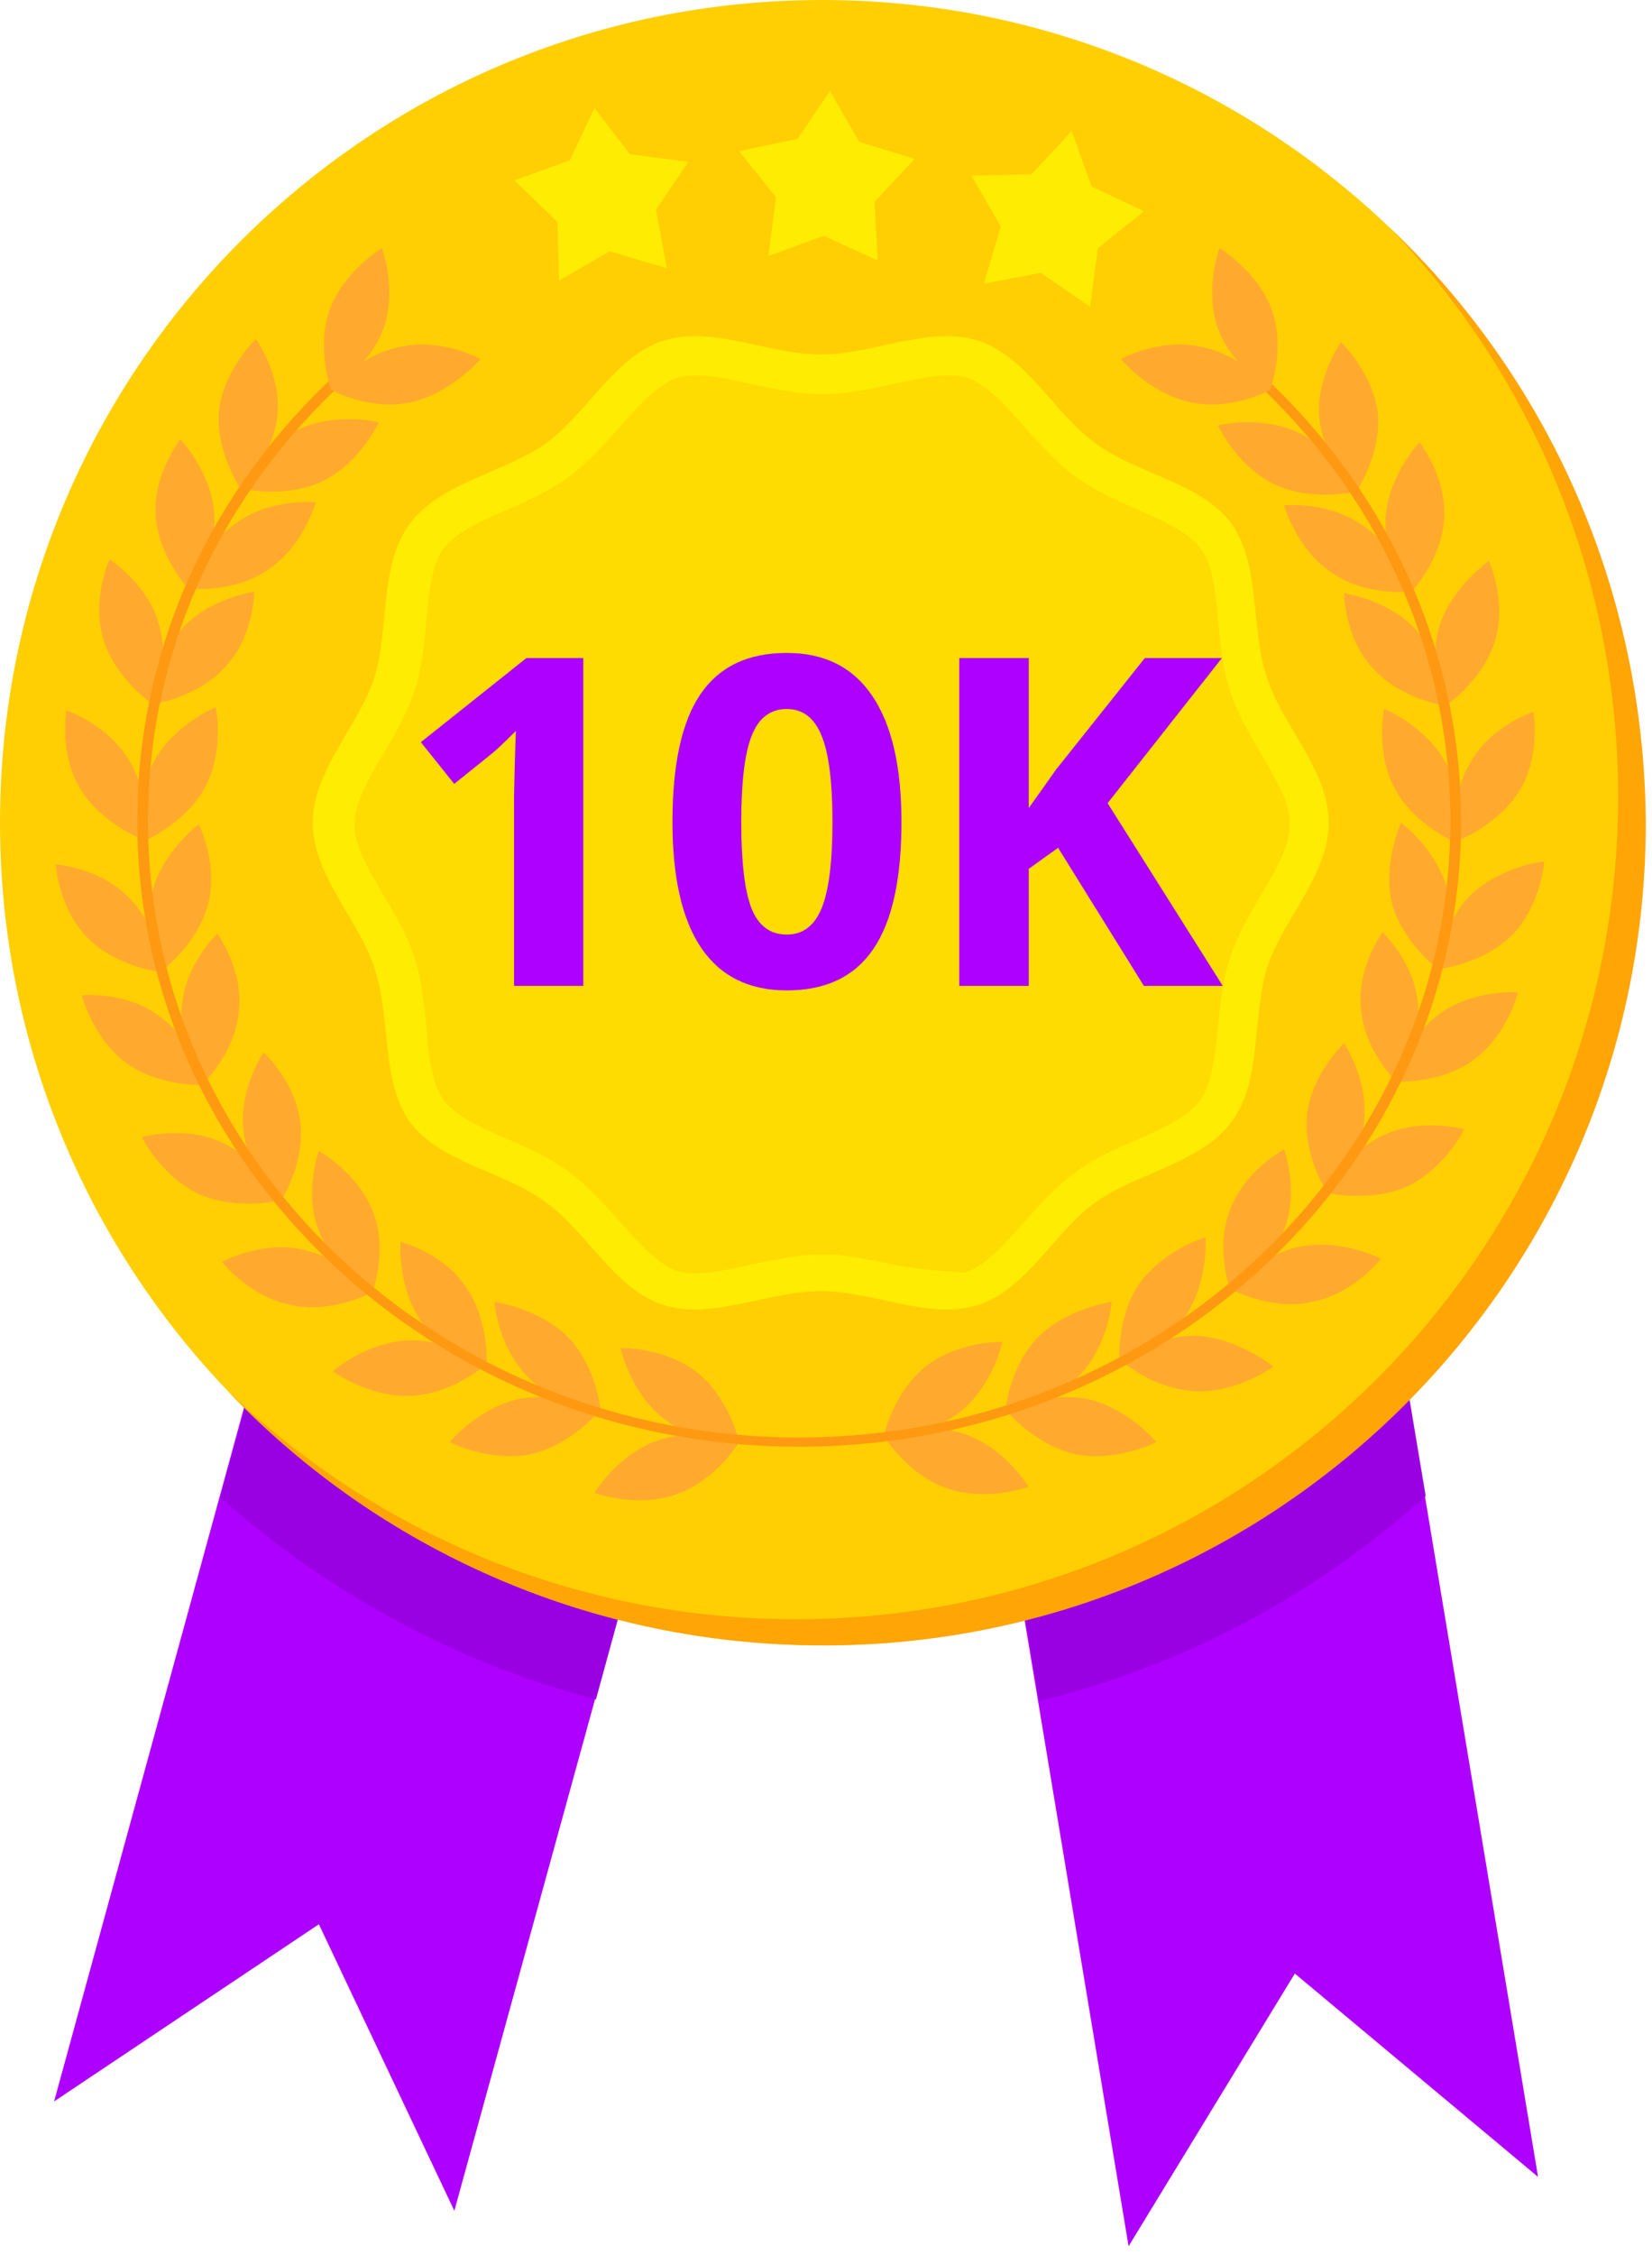 <svg width="162" height="221" viewBox="0 0 162 221" fill="none" xmlns="http://www.w3.org/2000/svg">
<path d="M150.827 213.317L126.976 193.391L110.672 220.11L85.764 70.21L125.919 63.568L150.827 213.317Z" fill="#AD00FF"/>
<path d="M5.305 205.92L31.27 188.56L44.554 216.638L84.859 70.21L45.46 59.341L5.305 205.92Z" fill="#AD00FF"/>
<path d="M21.607 146.745C32.023 155.954 44.553 162.898 58.441 166.521L84.858 70.21L45.609 59.492L21.607 146.745Z" fill="#9A01E2"/>
<path d="M125.919 63.568L85.764 70.21L101.917 166.671C116.258 163.199 129.24 156.104 139.807 146.594L125.919 63.568Z" fill="#9A01E2"/>
<path d="M80.61 161.22C125.13 161.22 161.22 125.13 161.22 80.61C161.22 36.09 125.13 0 80.61 0C36.09 0 0 36.09 0 80.61C0 125.13 36.09 161.22 80.61 161.22Z" fill="#FFCF03"/>
<path d="M136.334 22.356C150.222 36.848 158.676 56.473 158.676 78.059C158.676 122.592 122.597 158.67 78.065 158.67C56.478 158.67 36.854 150.217 22.362 136.329C37.005 151.726 57.837 161.237 80.782 161.237C125.315 161.237 161.393 125.158 161.393 80.626C161.242 57.68 151.732 36.999 136.334 22.356Z" fill="#FFA506"/>
<path d="M130.296 80.626C130.296 85.758 125.767 90.136 124.258 94.816C122.748 99.647 123.805 105.836 120.786 109.912C117.767 113.987 111.577 114.893 107.502 117.761C103.426 120.63 100.709 126.366 95.878 127.875C91.198 129.385 85.613 126.517 80.48 126.517C75.348 126.517 69.762 129.385 65.083 127.875C60.252 126.366 57.535 120.63 53.459 117.761C49.383 114.742 43.194 113.987 40.175 109.912C37.307 105.836 38.363 99.647 36.703 94.816C35.193 90.136 30.665 85.758 30.665 80.626C30.665 75.493 35.193 71.116 36.703 66.436C38.212 61.605 37.156 55.416 40.175 51.34C43.194 47.264 49.383 46.359 53.459 43.491C57.535 40.622 60.252 34.886 65.083 33.377C69.762 31.867 75.348 34.735 80.48 34.735C85.613 34.735 91.198 31.867 95.878 33.377C100.709 34.886 103.426 40.622 107.502 43.491C111.577 46.51 117.767 47.264 120.786 51.34C123.654 55.416 122.597 61.605 124.258 66.436C125.767 71.116 130.296 75.493 130.296 80.626Z" fill="#FFEC03"/>
<path d="M87.725 123.951C81.536 122.592 79.724 122.592 73.535 123.951C71.422 124.404 68.403 125.158 66.44 124.555C62.968 123.347 60.1 118.063 55.873 114.893C51.646 111.723 45.608 110.667 43.495 107.798C41.381 104.93 42.287 98.892 40.626 93.759C39.872 91.495 38.664 89.533 37.607 87.721C33.833 81.381 33.833 80.173 37.607 73.833C38.815 71.871 39.872 69.908 40.626 67.795C42.287 62.662 41.381 56.624 43.495 53.756C45.608 50.888 51.646 49.831 55.873 46.661C60.1 43.491 62.968 38.207 66.44 37C68.403 36.396 71.422 37.151 73.535 37.603C79.724 38.962 81.536 38.962 87.725 37.603C89.989 37.151 92.858 36.396 94.82 37C98.292 38.207 101.16 43.491 105.387 46.661C109.765 49.831 115.652 50.888 117.765 53.756C119.879 56.624 118.973 62.662 120.634 67.795C121.388 70.059 122.596 72.022 123.653 73.833C127.427 80.173 127.427 81.381 123.653 87.721C120.634 92.854 120.03 94.514 119.426 100.703C118.671 107.949 118.218 108.704 111.425 111.723C109.312 112.629 107.198 113.535 105.236 115.044C101.009 118.214 98.141 123.498 94.669 124.706C94.367 124.706 89.989 124.404 87.725 123.951Z" fill="#FFDC01"/>
<path d="M68.406 134.518C71.576 137.084 72.481 141.311 72.481 141.311C72.481 141.311 68.104 141.462 64.933 138.895C61.763 136.329 60.858 132.102 60.858 132.102C60.858 132.102 65.085 131.951 68.406 134.518Z" fill="#FFAA2E"/>
<path d="M64.48 141.16C68.405 139.801 72.481 141.311 72.481 141.311C72.481 141.311 70.216 145.085 66.291 146.443C62.367 147.802 58.291 146.292 58.291 146.292C58.291 146.292 60.555 142.518 64.48 141.16Z" fill="#FFAA2E"/>
<path d="M55.725 131.045C58.594 134.064 58.895 138.291 58.895 138.291C58.895 138.291 54.518 137.838 51.65 134.819C48.781 131.8 48.48 127.573 48.48 127.573C48.48 127.573 52.857 128.177 55.725 131.045Z" fill="#FFAA2E"/>
<path d="M50.894 137.083C54.97 136.329 58.744 138.291 58.744 138.291C58.744 138.291 56.027 141.612 51.951 142.518C47.875 143.273 44.101 141.31 44.101 141.31C44.101 141.31 46.819 137.989 50.894 137.083Z" fill="#FFAA2E"/>
<path d="M45.762 126.215C48.026 129.536 47.724 133.914 47.724 133.914C47.724 133.914 43.498 132.706 41.233 129.385C38.969 126.064 39.271 121.686 39.271 121.686C39.271 121.686 43.498 122.743 45.762 126.215Z" fill="#FFAA2E"/>
<path d="M40.026 131.347C44.102 131.196 47.574 133.763 47.574 133.763C47.574 133.763 44.404 136.631 40.177 136.782C36.101 136.933 32.629 134.366 32.629 134.366C32.629 134.366 35.95 131.498 40.026 131.347Z" fill="#FFAA2E"/>
<path d="M36.553 118.667C38.062 122.441 36.553 126.516 36.553 126.516C36.553 126.516 32.779 124.403 31.269 120.629C29.76 116.855 31.269 112.779 31.269 112.779C31.269 112.779 35.043 114.893 36.553 118.667Z" fill="#FFAA2E"/>
<path d="M29.61 122.441C33.686 123.196 36.404 126.668 36.404 126.668C36.404 126.668 32.479 128.781 28.554 127.875C24.478 127.121 21.761 123.649 21.761 123.649C21.761 123.649 25.686 121.535 29.61 122.441Z" fill="#FFAA2E"/>
<path d="M29.459 110.062C29.912 114.138 27.497 117.761 27.497 117.761C27.497 117.761 24.327 114.742 23.874 110.817C23.421 106.741 25.836 103.118 25.836 103.118C25.836 103.118 29.006 105.986 29.459 110.062Z" fill="#FFAA2E"/>
<path d="M21.911 112.025C25.684 113.836 27.496 117.61 27.496 117.61C27.496 117.61 23.269 118.667 19.495 117.006C15.721 115.195 13.91 111.421 13.91 111.421C13.91 111.421 18.288 110.213 21.911 112.025Z" fill="#FFAA2E"/>
<path d="M23.421 99.042C23.119 103.118 19.948 106.137 19.948 106.137C19.948 106.137 17.382 102.665 17.835 98.589C18.137 94.513 21.307 91.494 21.307 91.494C21.307 91.494 23.873 94.966 23.421 99.042Z" fill="#FFAA2E"/>
<path d="M15.723 99.646C19.044 102.061 20.101 106.288 20.101 106.288C20.101 106.288 15.723 106.59 12.402 104.174C9.081 101.759 8.024 97.532 8.024 97.532C8.024 97.532 12.402 97.079 15.723 99.646Z" fill="#FFAA2E"/>
<path d="M20.401 88.626C19.345 92.55 15.873 95.117 15.873 95.117C15.873 95.117 13.91 91.192 14.967 87.267C16.024 83.342 19.496 80.776 19.496 80.776C19.496 80.776 21.458 84.701 20.401 88.626Z" fill="#FFAA2E"/>
<path d="M12.703 88.022C15.571 90.89 15.873 95.268 15.873 95.268C15.873 95.268 11.496 94.815 8.627 91.947C5.759 89.079 5.457 84.701 5.457 84.701C5.457 84.701 9.835 85.003 12.703 88.022Z" fill="#FFAA2E"/>
<path d="M20.1 77.153C18.137 80.776 14.062 82.436 14.062 82.436C14.062 82.436 13.156 78.21 15.118 74.587C17.081 70.964 21.156 69.303 21.156 69.303C21.156 69.303 22.062 73.53 20.1 77.153Z" fill="#FFAA2E"/>
<path d="M12.703 74.587C14.817 78.059 14.062 82.286 14.062 82.286C14.062 82.286 9.986 80.776 7.873 77.304C5.759 73.832 6.514 69.606 6.514 69.606C6.514 69.606 10.59 70.964 12.703 74.587Z" fill="#FFAA2E"/>
<path d="M22.062 65.378C19.345 68.397 14.967 69.001 14.967 69.001C14.967 69.001 15.118 64.624 17.835 61.604C20.553 58.585 24.93 57.981 24.93 57.981C24.93 57.981 24.93 62.359 22.062 65.378Z" fill="#FFAA2E"/>
<path d="M15.572 61.152C16.779 65.077 14.968 69.001 14.968 69.001C14.968 69.001 11.345 66.586 10.137 62.661C8.929 58.736 10.741 54.812 10.741 54.812C10.741 54.812 14.515 57.227 15.572 61.152Z" fill="#FFAA2E"/>
<path d="M26.44 55.718C23.119 58.133 18.741 57.681 18.741 57.681C18.741 57.681 19.798 53.454 23.27 51.19C26.591 48.774 30.969 49.227 30.969 49.227C30.969 49.227 29.761 53.454 26.44 55.718Z" fill="#FFAA2E"/>
<path d="M21.006 50.283C21.308 54.359 18.591 57.831 18.591 57.831C18.591 57.831 15.571 54.661 15.27 50.585C14.968 46.51 17.685 43.038 17.685 43.038C17.685 43.038 20.704 46.208 21.006 50.283Z" fill="#FFAA2E"/>
<path d="M31.723 47.113C27.949 48.925 23.722 47.868 23.722 47.868C23.722 47.868 25.534 43.943 29.157 42.132C32.931 40.32 37.157 41.377 37.157 41.377C37.157 41.377 35.346 45.302 31.723 47.113Z" fill="#FFAA2E"/>
<path d="M27.196 40.773C26.743 44.849 23.573 47.868 23.573 47.868C23.573 47.868 21.158 44.245 21.459 40.32C21.912 36.244 25.082 33.225 25.082 33.225C25.082 33.225 27.649 36.697 27.196 40.773Z" fill="#FFAA2E"/>
<path d="M90.748 133.913C87.578 136.479 86.672 140.706 86.672 140.706C86.672 140.706 91.05 140.857 94.22 138.291C97.39 135.725 98.296 131.498 98.296 131.498C98.296 131.498 94.069 131.347 90.748 133.913Z" fill="#FFAA2E"/>
<path d="M94.673 140.556C90.748 139.197 86.673 140.707 86.673 140.707C86.673 140.707 88.937 144.481 92.862 145.839C96.787 147.198 100.863 145.688 100.863 145.688C100.863 145.688 98.598 141.914 94.673 140.556Z" fill="#FFAA2E"/>
<path d="M101.768 131.045C98.899 134.064 98.597 138.291 98.597 138.291C98.597 138.291 102.975 137.838 105.843 134.819C108.712 131.8 109.013 127.573 109.013 127.573C109.013 127.573 104.636 128.177 101.768 131.045Z" fill="#FFAA2E"/>
<path d="M106.598 137.083C102.522 136.329 98.749 138.291 98.749 138.291C98.749 138.291 101.466 141.612 105.542 142.518C109.617 143.273 113.391 141.31 113.391 141.31C113.391 141.31 110.674 137.989 106.598 137.083Z" fill="#FFAA2E"/>
<path d="M111.731 125.762C109.466 129.083 109.768 133.461 109.768 133.461C109.768 133.461 113.995 132.253 116.259 128.932C118.524 125.611 118.222 121.233 118.222 121.233C118.222 121.233 114.146 122.441 111.731 125.762Z" fill="#FFAA2E"/>
<path d="M117.467 130.894C113.391 130.743 109.919 133.309 109.919 133.309C109.919 133.309 113.089 136.178 117.316 136.329C121.391 136.48 124.863 133.913 124.863 133.913C124.863 133.913 121.542 131.196 117.467 130.894Z" fill="#FFAA2E"/>
<path d="M120.637 118.515C119.127 122.289 120.637 126.365 120.637 126.365C120.637 126.365 124.411 124.252 125.92 120.478C127.43 116.704 125.92 112.628 125.92 112.628C125.92 112.628 122.147 114.59 120.637 118.515Z" fill="#FFAA2E"/>
<path d="M127.581 122.139C123.505 122.893 120.788 126.365 120.788 126.365C120.788 126.365 124.713 128.479 128.638 127.573C132.714 126.818 135.431 123.346 135.431 123.346C135.431 123.346 131.657 121.384 127.581 122.139Z" fill="#FFAA2E"/>
<path d="M128.185 109.156C127.732 113.232 130.147 116.855 130.147 116.855C130.147 116.855 133.318 113.836 133.77 109.911C134.223 105.835 131.808 102.212 131.808 102.212C131.808 102.212 128.638 105.232 128.185 109.156Z" fill="#FFAA2E"/>
<path d="M135.582 111.27C131.808 113.082 129.996 116.856 129.996 116.856C129.996 116.856 134.223 117.912 137.997 116.252C141.771 114.44 143.582 110.666 143.582 110.666C143.582 110.666 139.356 109.459 135.582 111.27Z" fill="#FFAA2E"/>
<path d="M133.468 98.892C133.77 102.968 136.94 105.987 136.94 105.987C136.94 105.987 139.506 102.515 139.053 98.439C138.751 94.363 135.581 91.344 135.581 91.344C135.581 91.344 133.015 94.816 133.468 98.892Z" fill="#FFAA2E"/>
<path d="M141.166 99.345C137.845 101.76 136.789 105.987 136.789 105.987C136.789 105.987 141.166 106.289 144.487 103.873C147.808 101.458 148.865 97.231 148.865 97.231C148.865 97.231 144.487 96.929 141.166 99.345Z" fill="#FFAA2E"/>
<path d="M136.487 88.476C137.543 92.401 141.015 94.967 141.015 94.967C141.015 94.967 142.978 91.042 141.921 87.117C140.864 83.192 137.392 80.626 137.392 80.626C137.392 80.626 135.581 84.551 136.487 88.476Z" fill="#FFAA2E"/>
<path d="M144.185 87.721C141.317 90.589 141.015 94.967 141.015 94.967C141.015 94.967 145.392 94.514 148.261 91.646C151.129 88.778 151.431 84.4 151.431 84.4C151.431 84.4 147.204 84.853 144.185 87.721Z" fill="#FFAA2E"/>
<path d="M136.79 77.305C138.752 80.928 142.828 82.588 142.828 82.588C142.828 82.588 143.734 78.362 141.771 74.739C139.809 71.116 135.733 69.455 135.733 69.455C135.733 69.455 134.827 73.682 136.79 77.305Z" fill="#FFAA2E"/>
<path d="M144.185 74.739C142.072 78.211 142.826 82.438 142.826 82.438C142.826 82.438 146.902 80.928 149.016 77.456C151.129 73.984 150.374 69.757 150.374 69.757C150.374 69.757 146.147 71.116 144.185 74.739Z" fill="#FFAA2E"/>
<path d="M134.676 65.531C137.393 68.55 141.771 69.154 141.771 69.154C141.771 69.154 141.62 64.776 138.903 61.757C136.185 58.738 131.808 58.134 131.808 58.134C131.808 58.134 131.808 62.511 134.676 65.531Z" fill="#FFAA2E"/>
<path d="M141.166 61.304C139.959 65.228 141.77 69.153 141.77 69.153C141.77 69.153 145.393 66.738 146.601 62.813C147.808 58.888 145.997 54.963 145.997 54.963C145.997 54.963 142.374 57.53 141.166 61.304Z" fill="#FFAA2E"/>
<path d="M130.449 56.02C133.77 58.435 138.148 57.982 138.148 57.982C138.148 57.982 137.091 53.756 133.619 51.491C130.298 49.076 125.92 49.529 125.92 49.529C125.92 49.529 127.128 53.756 130.449 56.02Z" fill="#FFAA2E"/>
<path d="M135.885 50.586C135.583 54.662 138.3 58.134 138.3 58.134C138.3 58.134 141.319 54.964 141.621 50.888C141.923 46.812 139.206 43.34 139.206 43.34C139.206 43.34 136.187 46.51 135.885 50.586Z" fill="#FFAA2E"/>
<path d="M124.863 47.415C128.637 49.227 132.864 48.17 132.864 48.17C132.864 48.17 131.053 44.245 127.43 42.434C123.656 40.622 119.429 41.679 119.429 41.679C119.429 41.679 121.24 45.604 124.863 47.415Z" fill="#FFAA2E"/>
<path d="M129.393 41.075C129.846 45.151 133.016 48.17 133.016 48.17C133.016 48.17 135.431 44.547 135.129 40.622C134.676 36.547 131.506 33.527 131.506 33.527C131.506 33.527 128.94 37.15 129.393 41.075Z" fill="#FFAA2E"/>
<path d="M121.845 35.037C121.695 35.188 121.544 35.339 121.242 35.49L121.091 35.641C134.073 46.661 142.225 62.662 142.225 80.475C142.225 113.686 113.543 140.858 78.37 140.858C43.197 140.858 14.515 113.837 14.515 80.475C14.515 63.417 21.912 48.17 33.989 37.151C33.687 37 33.234 36.849 32.932 36.698C20.855 47.868 13.459 63.266 13.459 80.475C13.459 114.289 42.593 141.764 78.37 141.764C114.147 141.764 143.281 114.289 143.281 80.475C143.281 62.511 134.979 46.208 121.845 35.037Z" fill="#FF9912"/>
<path d="M40.329 39.414C36.253 40.32 32.48 38.207 32.48 38.207C32.48 38.207 35.197 34.735 39.273 33.98C43.348 33.074 47.122 35.188 47.122 35.188C47.122 35.188 44.254 38.509 40.329 39.414Z" fill="#FFAA2E"/>
<path d="M37.612 32.169C36.253 35.943 32.479 38.207 32.479 38.207C32.479 38.207 30.97 34.131 32.328 30.357C33.687 26.583 37.461 24.319 37.461 24.319C37.461 24.319 38.97 28.395 37.612 32.169Z" fill="#FFAA2E"/>
<path d="M116.712 39.414C120.788 40.32 124.562 38.207 124.562 38.207C124.562 38.207 121.845 34.735 117.769 33.98C113.693 33.074 109.919 35.188 109.919 35.188C109.919 35.188 112.636 38.509 116.712 39.414Z" fill="#FFAA2E"/>
<path d="M119.43 32.169C120.788 35.943 124.562 38.207 124.562 38.207C124.562 38.207 126.072 34.131 124.713 30.357C123.354 26.583 119.581 24.319 119.581 24.319C119.581 24.319 118.071 28.395 119.43 32.169Z" fill="#FFAA2E"/>
<path d="M65.386 26.282L59.8 24.621L54.819 27.489L54.668 21.753L50.441 17.677L55.876 15.715L58.291 10.582L61.763 15.111L67.499 15.866L64.329 20.545L65.386 26.282Z" fill="#FFEC03"/>
<path d="M102.068 26.734L106.899 30.055L107.654 24.319L112.183 20.696L107.05 18.281L105.088 12.846L101.163 17.073L95.275 17.224L98.144 22.206L96.483 27.791L102.068 26.734Z" fill="#FFEC03"/>
<path d="M86.067 25.527L80.784 23.111L75.349 25.074L76.104 19.337L72.481 14.809L78.217 13.601L81.387 8.921L84.256 13.903L89.69 15.563L85.765 19.79L86.067 25.527Z" fill="#FFEC03"/>
<path d="M57.199 96.61H50.41V78.022L50.476 74.967L50.585 71.627C49.458 72.755 48.674 73.495 48.234 73.847L44.543 76.813L41.269 72.726L51.618 64.486H57.199V96.61ZM88.4 80.548C88.4 86.159 87.478 90.311 85.632 93.007C83.801 95.702 80.974 97.05 77.15 97.05C73.444 97.05 70.647 95.658 68.757 92.875C66.882 90.092 65.944 85.983 65.944 80.548C65.944 74.879 66.86 70.705 68.691 68.024C70.522 65.329 73.342 63.981 77.15 63.981C80.856 63.981 83.654 65.387 85.544 68.2C87.448 71.012 88.4 75.128 88.4 80.548ZM72.69 80.548C72.69 84.489 73.027 87.316 73.701 89.03C74.389 90.729 75.539 91.579 77.15 91.579C78.732 91.579 79.875 90.714 80.578 88.986C81.281 87.257 81.633 84.445 81.633 80.548C81.633 76.608 81.274 73.781 80.556 72.067C79.853 70.338 78.718 69.474 77.15 69.474C75.554 69.474 74.411 70.338 73.723 72.067C73.034 73.781 72.69 76.608 72.69 80.548ZM119.909 96.61H112.175L103.759 83.075L100.881 85.141V96.61H94.069V64.486H100.881V79.186L103.562 75.407L112.263 64.486H119.821L108.615 78.703L119.909 96.61Z" fill="#AD00FF"/>
</svg>
